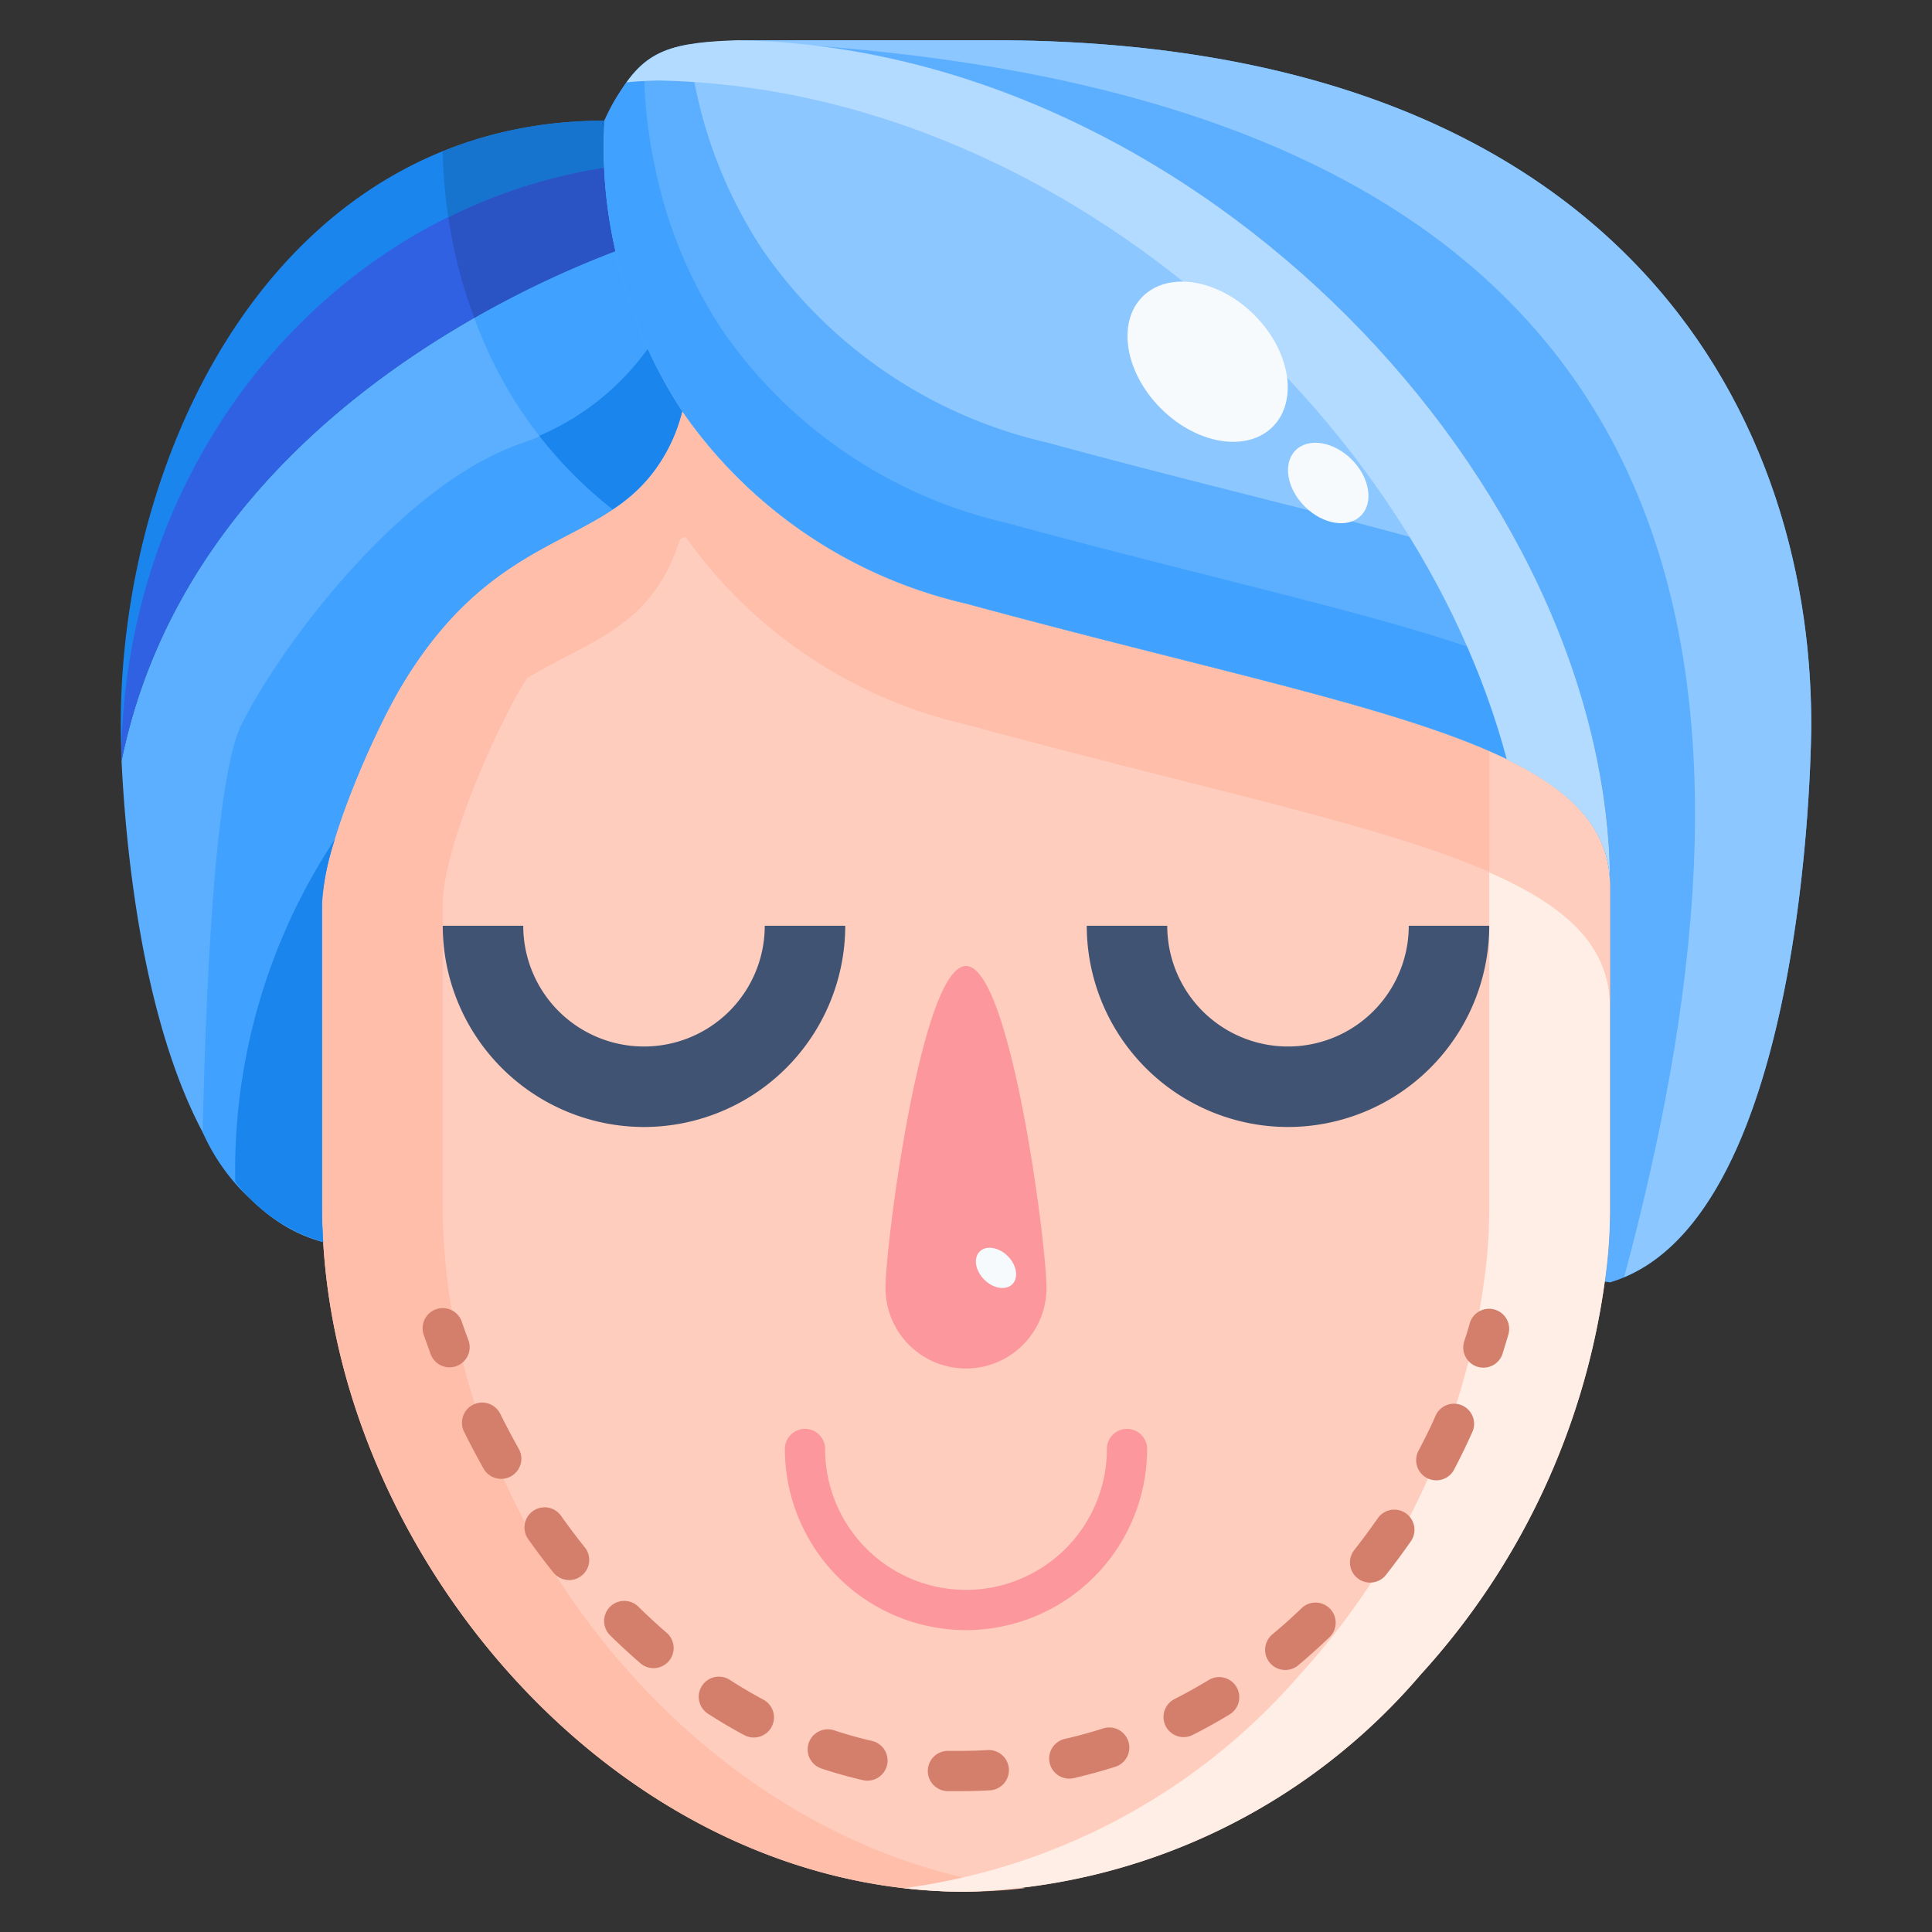 <svg xmlns="http://www.w3.org/2000/svg" viewBox="0 0 48 48"><rect x="0" y="0" width="48" height="48" fill="#333333" stroke="none"/><title>25-botox</title><g id="_25-botox" data-name="25-botox"><path d="M45,18s0,12.38-5,13.86l-.13-.02A12.65,12.65,0,0,0,40,30V22C40,12.1,29.82,1.22,18.35,1.01,18.81,1,19.36,1,20.01,1h4.66C39.98,1,45,10,45,18Z" style="fill:#5cafff"/><path d="M8.03,30.86C8.01,30.57,8,30.29,8,30V22.48c0-1.37,1.27-4.27,2-5.48,2.75-4.56,5.88-3.06,6.95-6.78A11.779,11.779,0,0,0,24,15c9.91,2.7,15.98,3.4,16,7v8a12.65,12.65,0,0,1-.13,1.84A18.146,18.146,0,0,1,35.3,41.6,15.389,15.389,0,0,1,23.99,47C15.46,47,8.5,38.87,8.03,30.86Z" style="fill:#ffcdbe"/><path d="M24,15a11.779,11.779,0,0,1-7.05-4.78C15.88,13.94,12.75,12.44,10,17c-.73,1.21-2,4.11-2,5.48v3c0-1.37,1.27-4.27,2-5.48,2.75-4.56,5.88-3.06,6.95-6.78A11.779,11.779,0,0,0,24,18c9.91,2.7,15.98,3.4,16,7V22C39.98,18.4,33.91,17.7,24,15Z" style="fill:#ffbeaa"/><path d="M16.95,10.22a11.483,11.483,0,0,1-1.66-3.98A11.3,11.3,0,0,1,15.02,3c.81-1.62,1.28-1.93,3.31-1.99h.02C29.82,1.22,40,12.1,40,22c-.02-3.6-6.09-4.3-16-7A11.779,11.779,0,0,1,16.95,10.22Z" style="fill:#8dc7ff"/><path d="M11.03,30.86c-.02-.29-.03-.57-.03-.86V22.48c0-1.37,1.27-4.27,2-5.48,2.032-3.369,4.268-3.434,5.731-4.736A10.5,10.5,0,0,1,16.95,10.22C15.88,13.94,12.75,12.44,10,17c-.73,1.21-2,4.11-2,5.48V30c0,.29.01.57.03.86C8.5,38.87,15.46,47,23.99,47a13.313,13.313,0,0,0,1.473-.09C17.643,46.015,11.472,38.386,11.03,30.86Z" style="fill:#ffbeaa"/><path d="M37,21.672V30a12.65,12.65,0,0,1-.13,1.84A18.146,18.146,0,0,1,32.3,41.6a15.739,15.739,0,0,1-9.837,5.31A13.55,13.55,0,0,0,23.99,47,15.389,15.389,0,0,0,35.3,41.6a18.146,18.146,0,0,0,4.57-9.76A12.65,12.65,0,0,0,40,30V25C39.992,23.508,38.93,22.516,37,21.672Z" style="fill:#ffeee5"/><path d="M37,18.672v3c1.93.844,2.992,1.836,3,3.328V22C39.992,20.508,38.93,19.516,37,18.672Z" style="fill:#ffcdbe"/><path d="M15.29,6.24a11.483,11.483,0,0,0,1.66,3.98C15.88,13.94,12.75,12.44,10,17c-.73,1.21-2,4.11-2,5.48V30c0,.29.01.57.03.86-4.17-1.1-4.88-9.22-5.01-11.96C4.68,10.78,12.82,7.17,15.29,6.24Z" style="fill:#5cafff"/><path d="M15,3h.02a11.3,11.3,0,0,0,.27,3.24C12.82,7.17,4.68,10.78,3.02,18.9,3,18.34,3,18,3,18,3,11,7.03,3,15,3Z" style="fill:#1985ed"/><path d="M13,11c-3,1-6,5-7,7-.67,1.341-.891,6.724-.964,10.129A5.011,5.011,0,0,0,8.03,30.86C8.01,30.57,8,30.29,8,30V22.48c0-1.37,1.27-4.27,2-5.48,2.75-4.56,5.88-3.06,6.95-6.78A10.667,10.667,0,0,1,16.1,8.66,6.3,6.3,0,0,1,13,11Z" style="fill:#40a1ff"/><path d="M3.014,18.7c0,.065,0,.124.006.2,1.66-8.12,9.8-11.73,12.27-12.66a12.34,12.34,0,0,1-.277-2.072C8.31,5.189,3.15,11.272,3.014,18.7Z" style="fill:#3161e3"/><path d="M12.95,10.21c.137.207.29.411.446.614A6.428,6.428,0,0,0,16.1,8.66h0A12.044,12.044,0,0,1,15.29,6.24,25.054,25.054,0,0,0,11.784,7.9,10.935,10.935,0,0,0,12.95,10.21Z" style="fill:#40a1ff"/><path d="M15.013,4.168A9.379,9.379,0,0,1,15.02,3H15a10.545,10.545,0,0,0-4,.762A12.048,12.048,0,0,0,11.139,5.4,13.213,13.213,0,0,1,15.013,4.168Z" style="fill:#1674cf"/><path d="M16.95,10.22a9.2,9.2,0,0,1-.5-.841c-.132-.241-.245-.479-.354-.718h0a6.428,6.428,0,0,1-2.7,2.164,10.624,10.624,0,0,0,1.825,1.83A4.01,4.01,0,0,0,16.95,10.22Z" style="fill:#1985ed"/><path d="M11.29,6.23A12.419,12.419,0,0,0,11.784,7.9,25.054,25.054,0,0,1,15.29,6.24c-.048-.217-.087-.426-.121-.628-.015-.09-.026-.174-.039-.262s-.03-.205-.042-.3c-.015-.121-.026-.233-.036-.345,0-.046-.009-.093-.013-.138-.011-.141-.02-.272-.026-.4A13.213,13.213,0,0,0,11.139,5.4C11.179,5.667,11.226,5.94,11.29,6.23Z" style="fill:#2a54c4"/><path d="M5.845,29.358a4.229,4.229,0,0,0,2.185,1.5C8.01,30.57,8,30.29,8,30V22.48a6.179,6.179,0,0,1,.321-1.629A14.891,14.891,0,0,0,5.845,29.358Z" style="fill:#1985ed"/><path d="M45,18c0-8-5.02-17-20.33-17H20.01c-.65,0-1.2,0-1.66.01.506.009,1.007.046,1.507.1C44.163,2.76,43.945,18.327,40.352,31.728,45,29.783,45,18,45,18Z" style="fill:#8dc7ff"/><path d="M18.95,6.21a11.483,11.483,0,0,1-1.66-3.98c-.089-.4-.148-.776-.193-1.125-1.044.185-1.465.66-2.077,1.885a11.3,11.3,0,0,0,.27,3.24,11.483,11.483,0,0,0,1.66,3.98A11.779,11.779,0,0,0,24,14.99c9.91,2.7,15.98,3.4,16,7A17.744,17.744,0,0,0,38.1,14.3c-2.766-1.024-6.9-1.892-12.1-3.309A11.779,11.779,0,0,1,18.95,6.21Z" style="fill:#5cafff"/><path d="M25,12.99a11.779,11.779,0,0,1-7.05-4.78,11.483,11.483,0,0,1-1.66-3.98A12.14,12.14,0,0,1,16,1.576,4.229,4.229,0,0,0,15.02,2.99a11.3,11.3,0,0,0,.27,3.24,11.483,11.483,0,0,0,1.66,3.98A11.779,11.779,0,0,0,24,14.99c9.91,2.7,15.98,3.4,16,7a16.281,16.281,0,0,0-.721-4.673C36.816,15.758,31.816,14.847,25,12.99Z" style="fill:#40a1ff"/><path d="M40,21.99C40,12.09,29.82,1.21,18.35,1h-.02c-1.546.046-2.187.241-2.763,1.045.229-.021.477-.037.763-.045h.02c9.889.181,18.812,8.293,21.086,16.87C39.083,19.671,39.992,20.618,40,21.99Z" style="fill:#b3daff"/><path d="M36.855,33.979a.5.5,0,0,1-.477-.652c.049-.154.1-.308.142-.466a.5.5,0,0,1,.96.278c-.047.165-.1.329-.148.491A.5.5,0,0,1,36.855,33.979Z" style="fill:#d47f6c"/><path d="M23.884,44.5h-.048l-.3,0a.5.5,0,0,1,.031-1l.268,0c.236,0,.467-.006.7-.02a.5.5,0,0,1,.061,1Q24.242,44.5,23.884,44.5Zm-2.33-.26a.533.533,0,0,1-.112-.012q-.516-.119-1.019-.285a.5.5,0,1,1,.314-.949c.305.1.615.187.928.259a.5.5,0,0,1-.111.987Zm5.009-.05a.5.5,0,0,1-.11-.987q.473-.108.935-.255a.5.5,0,1,1,.3.953q-.5.159-1.014.277A.469.469,0,0,1,26.563,44.19Zm-7.837-1.022a.49.49,0,0,1-.236-.06q-.46-.246-.9-.531a.5.5,0,0,1,.54-.842q.411.264.837.493a.5.5,0,0,1-.236.94Zm10.681-.01a.5.5,0,0,1-.226-.946q.432-.219.848-.472a.5.5,0,1,1,.521.854c-.3.182-.606.353-.918.51A.49.49,0,0,1,29.407,43.158Zm2.525-1.668a.5.5,0,0,1-.321-.884c.249-.208.492-.424.727-.651a.5.5,0,0,1,.693.721q-.38.363-.779.7A.5.5,0,0,1,31.932,41.49Zm-15.693-.045a.5.5,0,0,1-.327-.121q-.393-.339-.767-.708a.5.5,0,0,1,.7-.713q.351.346.718.663a.5.5,0,0,1,.052.706A.5.5,0,0,1,16.239,41.445Zm17.8-2.126a.5.5,0,0,1-.392-.81q.3-.383.583-.787a.5.5,0,0,1,.823.57c-.2.287-.406.565-.621.838A.5.5,0,0,1,34.042,39.319Zm-19.9-.063a.5.5,0,0,1-.391-.188q-.322-.4-.625-.829a.5.5,0,0,1,.815-.58c.19.268.388.53.591.784a.5.5,0,0,1-.39.813Zm21.544-2.478a.493.493,0,0,1-.231-.057.5.5,0,0,1-.211-.675c.151-.288.3-.581.429-.882a.5.5,0,0,1,.912.41q-.215.479-.455.937A.5.5,0,0,1,35.689,36.778Zm-23.233-.037a.5.5,0,0,1-.437-.255q-.252-.45-.484-.915a.5.5,0,1,1,.9-.445c.146.294.3.585.46.87a.5.5,0,0,1-.191.681A.489.489,0,0,1,12.456,36.741Z" style="fill:#d47f6c"/><path d="M11.169,33.971a.5.5,0,0,1-.469-.326q-.088-.24-.173-.482a.5.5,0,1,1,.946-.326c.052.153.108.307.165.46a.5.5,0,0,1-.295.642A.482.482,0,0,1,11.169,33.971Z" style="fill:#d47f6c"/><path d="M16,28a5.006,5.006,0,0,1-5-5h2a3,3,0,0,0,6,0h2A5.006,5.006,0,0,1,16,28Z" style="fill:#415372"/><path d="M32,28a5.006,5.006,0,0,1-5-5h2a3,3,0,0,0,6,0h2A5.006,5.006,0,0,1,32,28Z" style="fill:#415372"/><path d="M26,32a2,2,0,0,1-4,0c0-1.105.895-8,2-8S26,30.9,26,32Z" style="fill:#fc979e"/><ellipse cx="33" cy="12" rx="0.825" ry="1.148" transform="translate(1.185 26.86) rotate(-45.02)" style="fill:#f6fafd"/><ellipse cx="30.003" cy="8.987" rx="1.642" ry="2.286" transform="translate(2.438 23.857) rotate(-45.02)" style="fill:#f6fafd"/><ellipse cx="24.746" cy="31.5" rx="0.413" ry="0.574" transform="translate(-15.028 26.738) rotate(-45.02)" style="fill:#f6fafd"/><path d="M24,40.5A4.505,4.505,0,0,1,19.5,36a.5.5,0,0,1,1,0,3.5,3.5,0,0,0,7,0,.5.5,0,0,1,1,0A4.505,4.505,0,0,1,24,40.5Z" style="fill:#fc979e"/></g></svg>